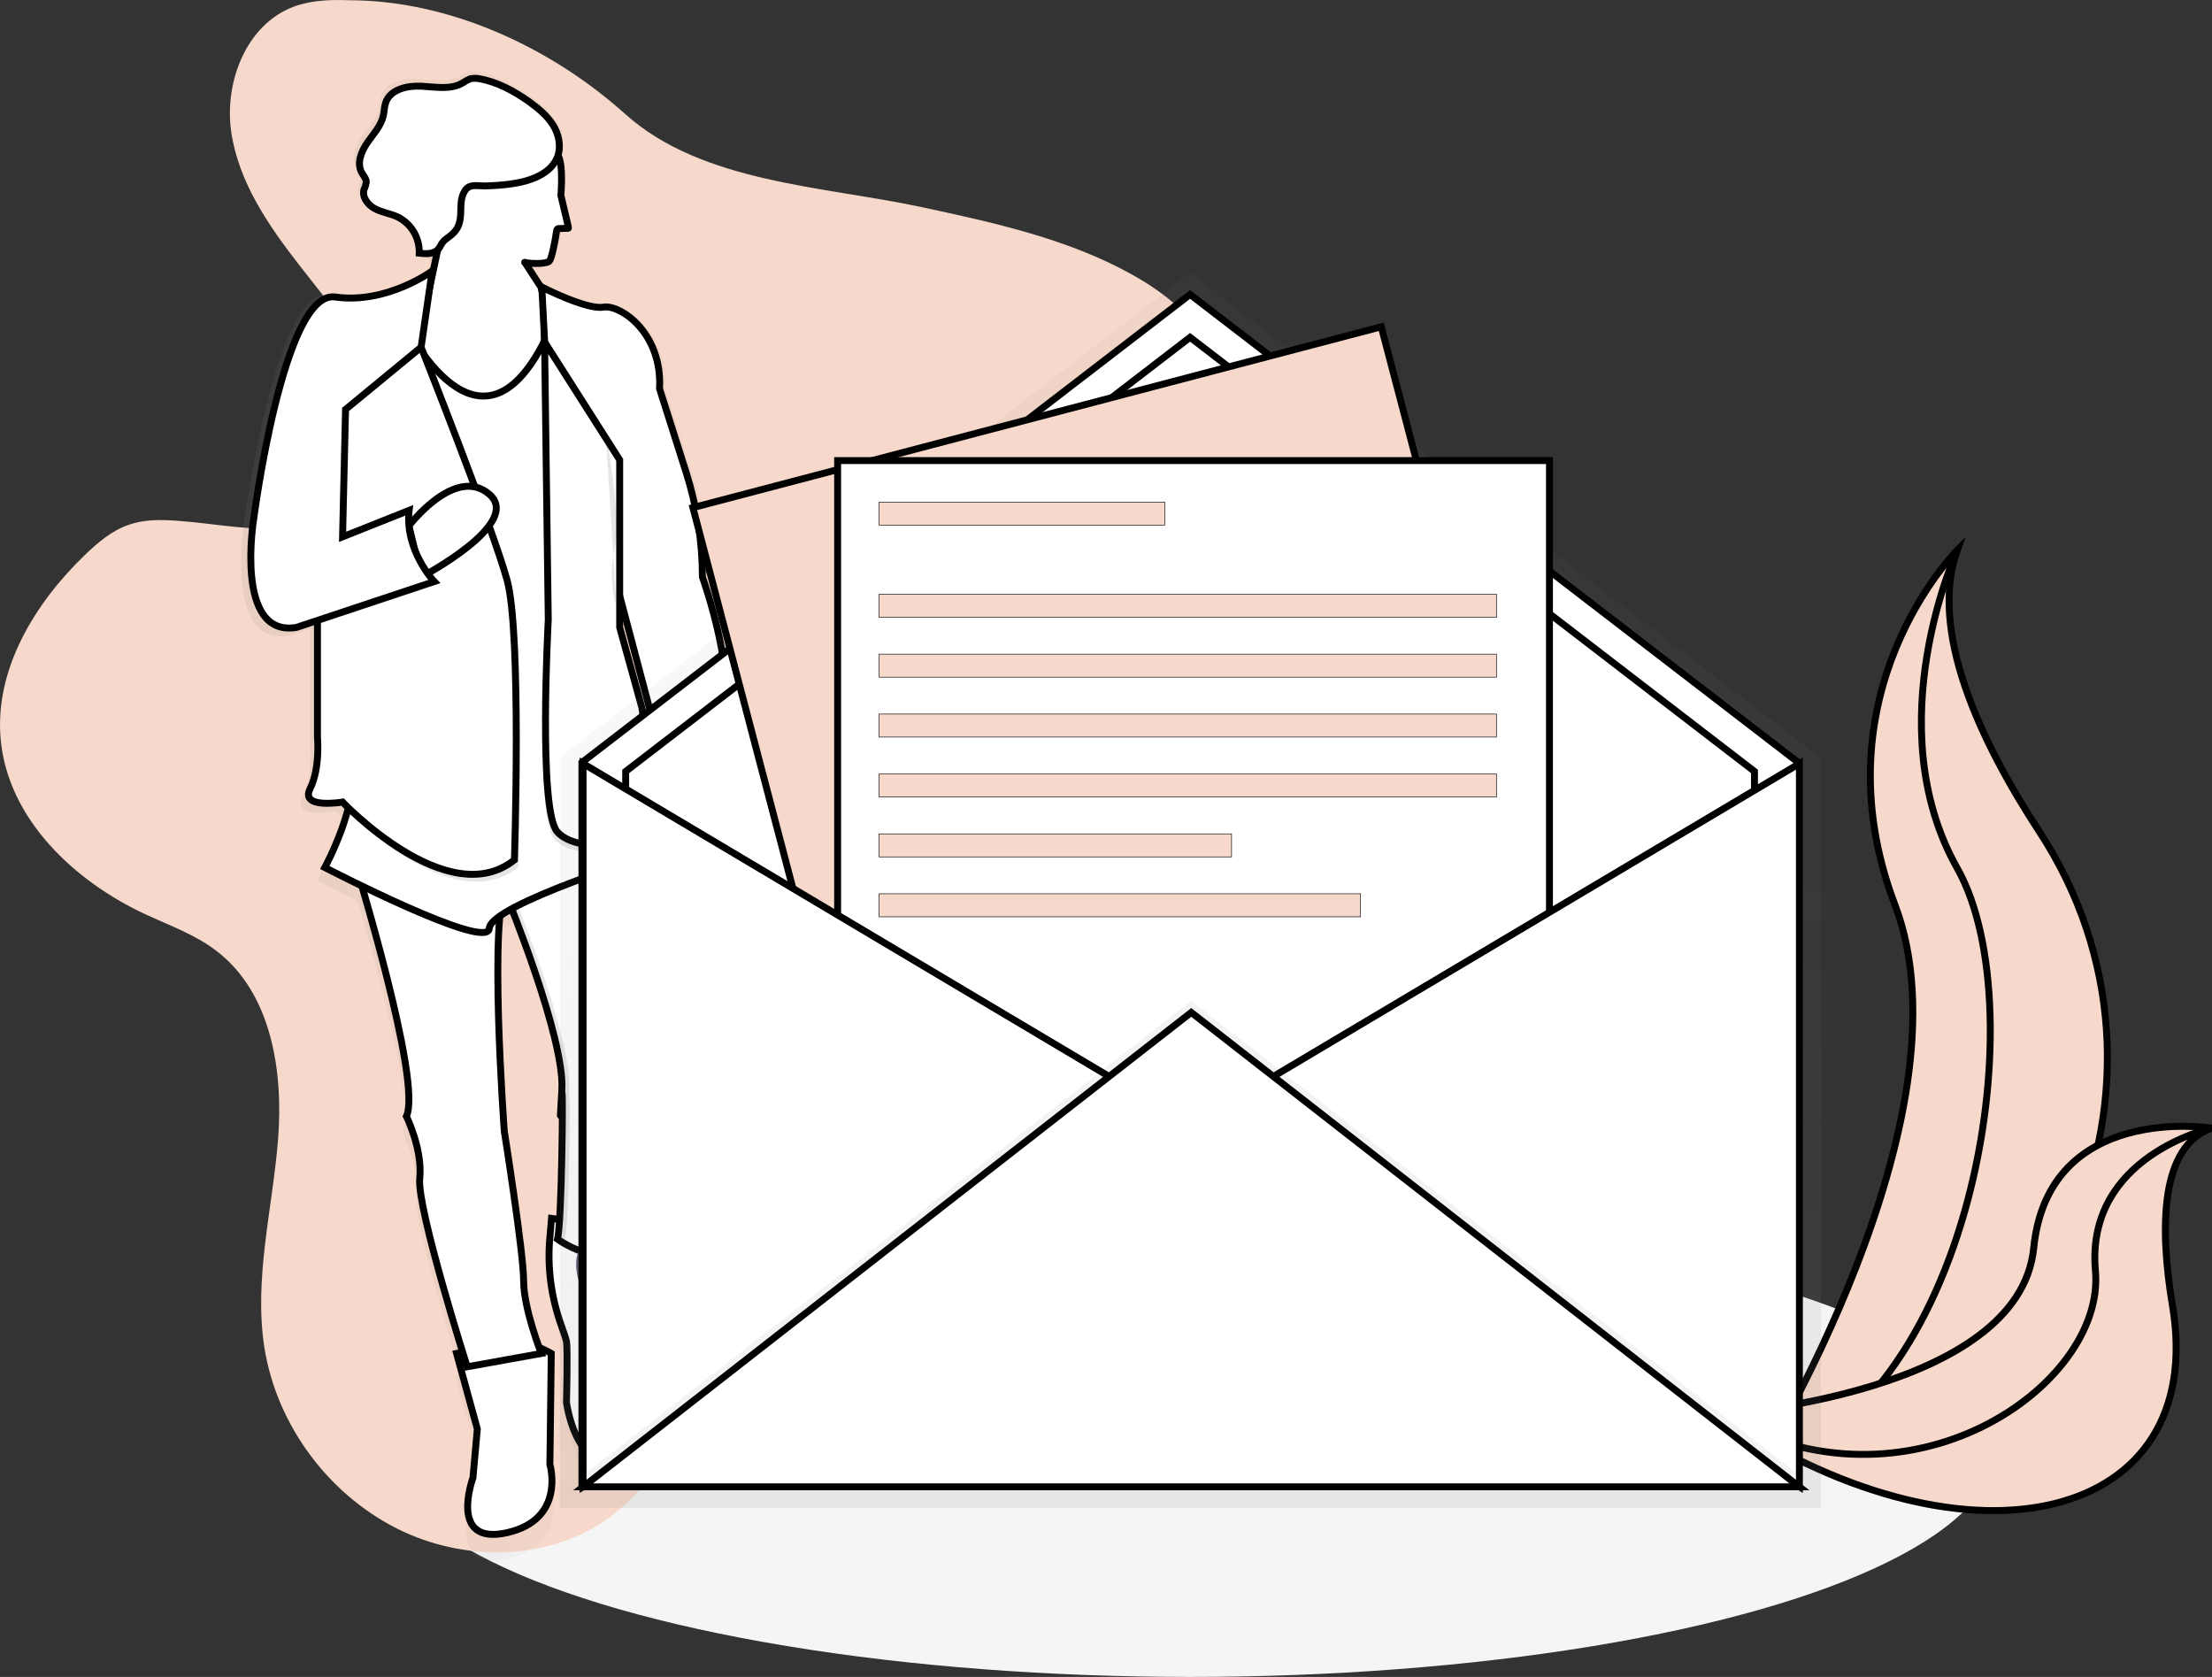<?xml version="1.0" encoding="utf-8"?>
<!-- Generator: Adobe Illustrator 22.1.0, SVG Export Plug-In . SVG Version: 6.00 Build 0)  -->
<svg version="1.1" id="_x30_8e565a9-d273-44a5-8e62-fb3ff03af726"
	 xmlns="http://www.w3.org/2000/svg" xmlns:xlink="http://www.w3.org/1999/xlink" x="0px" y="0px" viewBox="0 0 960.2 727.8"
	 style="enable-background:new 0 0 960.2 727.8;" xml:space="preserve">
<rect x="0" y="0" width="960.2" height="727.8" fill="#333333" stroke="none"/>
<style type="text/css">
	.st0{fill:#F5F5F5;}
	.st1{fill:#F6D9CA;stroke:#000000;stroke-width:3;stroke-miterlimit:10;}
	.st2{fill:none;stroke:#000000;stroke-width:3;stroke-miterlimit:10;}
	.st3{opacity:0.2;fill:none;stroke:#000000;stroke-width:3;stroke-miterlimit:10;enable-background:new    ;}
	.st4{fill:#F6D9CA;enable-background:new    ;}
	.st5{opacity:0.5;}
	.st6{fill:url(#SVGID_1_);}
	.st7{fill:#FFFFFF;stroke:#000000;stroke-width:3;stroke-miterlimit:10;}
	.st8{opacity:0.1;enable-background:new    ;}
	.st9{opacity:0.1;}
	.st10{fill:#A1616A;}
	.st11{fill:#5A5773;}
	.st12{fill:url(#SVGID_2_);}
	.st13{opacity:5.000000e-02;enable-background:new    ;}
	.st14{fill:#F6D9CA;stroke:#000000;stroke-width:0.25;stroke-miterlimit:10;}
</style>
<title>newsletter</title>
<ellipse class="st0" cx="516.6" cy="627.8" rx="350" ry="100"/>
<path class="st1" d="M849.6,238.8c0,0-62,62-27,154s-60,245-60,245s1-0.2,2.9-0.5C892.8,614.8,956.1,469.2,885.3,361
	C859,320.8,837.3,273.6,849.6,238.8z"/>
<path class="st2" d="M849.6,238.8c0,0-35,76,0,138s6,236-87,261"/>
<path class="st1" d="M960,489.6c0,0-70.8-11.3-77.2,52.1s-136,72.2-136,72.2s0.8,0.6,2.4,1.6c107,70.2,209.3,44.7,193.9-48.5
	C937.3,532.4,937.8,497.5,960,489.6z"/>
<path class="st3" d="M960,489.6c0,0-70.8-11.3-77.2,52.1s-136,72.2-136,72.2s0.8,0.6,2.4,1.6c107,70.2,209.3,44.7,193.9-48.5
	C937.3,532.4,937.8,497.5,960,489.6z"/>
<path class="st2" d="M960,489.6c0,0-54.9,12.1-50.4,62S828,661.4,746.8,613.9"/>
<path class="st4" d="M151.4,0.1c-8.1-0.3-16.3,0-23.9,2.8c-20.6,7.7-30.3,32.8-27.1,54.5s16.2,40.6,29.7,57.9s28.2,34.4,35.6,55
	c3.7,10.3,5.4,21.9,1.7,32.1c-5.8,15.9-23.3,24.7-40.1,26.6s-33.7-1.8-50.5-3c-7.1-0.5-14.3-0.6-21,1.8c-7.3,2.5-13.4,7.7-19,13.1
	C15,261.9-2.5,290.7,0.3,321c3.2,34.3,31.7,61.4,63,75.9c10.4,4.8,21.3,8.7,30.4,15.6c24,18.1,29.4,52.1,27,82.1
	c-2.4,30-10.5,60-6,89.8c5.3,34.6,28.9,65.8,60.7,80.5c28.4,13,63.8,12.2,89-6.2c12.3-9,21.5-21.4,29.6-34.3
	c12.2-19.4,22.1-40.2,29.5-61.9c3.5-10.3,6.8-21.4,15-28.6c5-4.4,11.5-6.9,17.9-8.8c19.3-5.8,39.7-7.4,59.2-12.5
	s39.1-14.7,49.7-31.8c15-24.3,8-55.4,8.1-84c0.1-65.2,39.1-123.5,53.5-187c4.7-20.8,6.5-43.7-4-62.2c-7.1-12.6-19.2-21.6-31.8-28.6
	c-27.8-15.4-59.4-22.3-90.5-29c-43.2-9.3-95.7-10.5-129.2-40.5C239.2,20.6,195.2,0.1,151.4,0.1z"/>
<g class="st5">
	
		<linearGradient id="SVGID_1_" gradientUnits="userSpaceOnUse" x1="224.698" y1="790.111" x2="438.903" y2="790.111" gradientTransform="matrix(1 0 0 1 -120 -436.08)">
		<stop  offset="0" style="stop-color:#808080;stop-opacity:0.25"/>
		<stop  offset="0.54" style="stop-color:#808080;stop-opacity:0.12"/>
		<stop  offset="1" style="stop-color:#808080;stop-opacity:0.1"/>
	</linearGradient>
	<path class="st6" d="M308.1,252.3c0-15.7-2.5-31.3-7.3-46.3l-12-37.2c0-0.6,0-1.2,0-1.8c0.4-23.9-18.2-35.8-25.4-34.5
		c-7.3,1.3-27.7-8.9-27.7-8.9v0.3c-1.4-1.6-2.7-3.3-3.8-5.1c14.6-10.6,17.8-31,7.2-45.6c-0.1-0.2-0.3-0.4-0.5-0.6
		c2.2-1.7,3.9-3.9,4.8-6.5c1.7-4.7,0.4-10-2.3-14.2c-1.1-1.7-2.5-3.3-4-4.8c-2.3-2.3-4.8-4.3-7.5-6.1c-6.7-4.6-14-8.6-22-10
		c-1.4-0.3-2.8-0.3-4.2,0c-1.2,0.5-2.3,1.1-3.4,1.8c-5.5,3.1-12.3,1.8-18.6,1.4s-14,1.4-16,7.4c-0.6,1.8-0.6,3.8-1,5.7
		c-1,4.6-4.5,8.2-7.3,12s-4.8,9-2.5,13.2c0.8,1.4,2,2.7,2,4.3c0,1.1-0.7,2.2-1,3.3c-0.7,2.5,0.6,5,2.6,6.8c0.9,0.9,1.9,1.7,3,2.3
		c3.2,1.6,6.8,2.1,10,3.6c1.6,0.8,3.1,1.8,4.4,3c3.2,3.3,4.9,7.8,4.8,12.4l0.7,0.1c0,0.2,0,0.4,0,0.6c0.7,0.1,1.4,0.1,2.2,0.2
		c1.1,1.7,2.3,3.3,3.6,4.8c-0.2,0.9-0.5,1.7-0.8,2.6c-2.4,1.6-21.6,14.4-43.4,11.4c-23.3-3.3-36.7,98.7-36.7,98.7
		c-0.9,5.8-1.3,11.7-1.3,17.6c-0.1,15,3.1,34.6,20.6,31.7l9.3-3.1v50.5c0,0,1.3,13.8-3.3,23s14.7,5.9,14.7,5.9s0.7,0.8,2.1,2.1
		l-0.4,1.2l0.6,0.6c-2.5,8.7-6,17.1-10.2,25.1l0.5,0.3c-0.4,0.7-0.5,1-0.5,1s7.2,3.7,17.1,8.4c7.9,26.8,25.3,89,19.6,100.8l0.2,0.3
		l0,0c1.1,2.2,7,15.3,5.8,27.3c-1.1,10.7,13.8,59.4,19.3,77.1l-2.6,0.5l9.3,33.6l-2,21.7c0,0-11.3,30.3,15.3,24.3
		s19.3-30.3,19.3-30.3l0.7-49.4c0,0-2.6-1.4-5.7-2.8c-2.2-5.9-6.9-19.8-6.9-29.4c0-12.5-8.7-66.5-8.7-66.5V498v0v-0.1v-0.7v-0.1
		c0-0.7-0.1-1.6-0.2-2.7v-0.1c-1-14.6-4-64.2-1.8-90c1.9-1.3,3.9-2.5,6-3.6c6.5,16.4,23.2,60.7,22.1,79.3c-1.3,23-0.3,4.9,0,2
		c0.1-0.9,0.2,0.2,0.2,2.7c0,0.5,0,1,0,1.5s0,1.1,0,1.7s0,1.3,0,2c0,0.3,0,0.7,0,1.1c0,0.7,0,1.5,0,2.3c0,0.4,0,0.8,0,1.2
		c0,2,0,4.2-0.1,6.5c0,0.5,0,0.9,0,1.4c0,1.4,0,2.8-0.1,4.3c0,2-0.1,3.9-0.1,6c-0.1,4.5-0.2,9-0.4,13.3c0,0.5,0,0.9,0,1.4
		c0,0.9-0.1,1.8-0.1,2.7s-0.1,1.8-0.1,2.6s-0.1,1.7-0.1,2.5c0,0.9-0.1,1.8-0.2,2.7l-3.6-0.5l-0.8,8.3c-1.2,13.2,0.5,26.5,5,39
		c1.2,3.4,2.2,6.3,2.4,7.3c0.7,3.3,0,27,0,27s4,30.9,22.7,25c8.4-2.7,12.5-10.8,14.4-18.9c2.2-9.4,1.4-19.3-2.3-28.3
		c-2.6-6.7-5.4-16-3.5-23.2c3.3-12.5,3.3-30.3,3.3-30.3l-2.1-0.3c0.5-1,1-2,1.4-3c0,0-0.7-45.4,5.3-51.3c3.3-3.3,3-11.1,2-17.5
		c-1.4-9.3-1.8-18.7-1-28c0.4-4.8,1-9,1.7-10.5c1.8-3.5,3.5-38.6-4.3-55.4l1.6-0.5l-0.3-1.2l0.3-0.1c1.2,3.1,2.5,6.2,4,9.2
		c0.4,0.3,0.8,0.5,1.3,0.7c21.6-3.8,22.5-23.9,21.3-34.9c0.9,0.4,1.4,0.7,1.4,0.7l2-29c2-4.6,2.8-10.5,2.8-16.9
		C319.1,282.3,308.1,252.3,308.1,252.3z M284.3,334.7c-1.5-12.6-3.5-24.5-3.5-24.5l-10-35.5v-12.9l15.9,59.2L284.3,334.7z"/>
</g>
<path class="st7" d="M239.4,528.8l-0.7,8.1c-1.2,12.9,0.5,25.9,4.9,38.2c1.2,3.3,2.1,6.1,2.3,7.1c0.6,3.2,0,26.4,0,26.4
	s3.9,30.2,21.9,24.4c8.1-2.6,12-10.5,13.9-18.5c2.1-9.2,1.3-18.9-2.2-27.6c-2.6-6.5-5.2-15.7-3.3-22.7c3.2-12.2,3.2-29.6,3.2-29.6
	L239.4,528.8z"/>
<path class="st7" d="M220.1,389.3c0,0,25.1,61.1,23.8,83.6s-0.3,4.8,0,1.9c0.6-5.2,0,56-1.9,63c0,0,26.4,19.3,36.7-6.4
	c0,0-0.6-44.4,5.1-50.2c3.2-3.2,2.9-10.8,1.9-17.1c-1.4-9-1.7-18.2-1-27.3c0.4-4.7,0.9-8.8,1.6-10.3c1.9-3.9,3.9-47.6-7.7-59.8
	L220.1,389.3z"/>
<path class="st8" d="M245.2,537.8c1.9-7.1,2.5-68.2,1.9-63c-0.3,2.9-1.3,20.6,0-1.9s-23.8-83.6-23.8-83.6l56.1-21.6
	c-0.3-0.3-0.5-0.6-0.8-0.9l-58.5,22.5c0,0,25.1,61.1,23.8,83.6s-0.3,4.8,0,1.9c0.6-5.2,0,56-1.9,63c0,0,10.5,7.7,20.9,6.9
	C253.6,544,245.2,537.8,245.2,537.8z"/>
<path class="st7" d="M198.2,587.4l9,32.8l-1.9,21.2c0,0-10.9,29.6,14.8,23.8s18.6-29.6,18.6-29.6l0.6-48.2c0,0-10.3-5.8-14.8-5.1
	S198.2,587.4,198.2,587.4z"/>
<path class="st7" d="M153.9,373.9c0,0,29.6,95.8,22.5,110.6c0,0,7.1,14.2,5.8,27s20.6,81.7,20.6,81.7l32.2-5.8
	c0,0-7.7-19.3-7.7-31.5s-8.4-65-8.4-65s-7.1-96.5,1.3-106.8L153.9,373.9z"/>
<g class="st9">
	<path d="M217.6,391.9c-5.3,21.8,0.6,102.2,0.6,102.2s8.4,52.7,8.4,65c0,9.3,4.5,22.8,6.6,28.6l1.7-0.3c0,0-7.7-19.3-7.7-31.5
		s-8.4-65-8.4-65S213.4,417.5,217.6,391.9z"/>
	<path d="M176.4,484.5l0.2,0.3c0-0.3,0.1-0.7,0.1-1C176.6,484,176.5,484.3,176.4,484.5z"/>
	<path d="M218.6,387.2c0.3-1.1,0.8-2.2,1.5-3.1l-66.2-10.3c0,0,0.4,1.3,1.1,3.5L218.6,387.2z"/>
</g>
<path class="st10" d="M308.2,339.1c0,0,9.6,36-19.3,41.2c-0.5-0.1-0.9-0.3-1.3-0.6c0,0-16.7-32.8-3.9-45.7L308.2,339.1z"/>
<path class="st8" d="M175.7,141.7c0,0,32.8,68.2,62.4,3.9L283.8,372c0,0-70.8,21.9-71.4,32.2c-0.6,10.3-71.4-26.4-71.4-26.4
	s15.4-28.3,11.6-45.7C148.7,314.7,175.7,141.7,175.7,141.7z"/>
<path class="st7" d="M246.7,98.4l-3.2-13.5v-0.3c0.5-7.5,0.4-14.3-1.2-17c-2.1-3.6-7.6-6.2-9.7-7.1c-3.8-1.7-10.3-3.3-15-3.2
	c-6.3,0-20.1,1.8-24.6,6.4c-3.5,3.7-6.4,14.6-6.3,19.8c0.1,5.2,4,18.1,4.4,19.4v0.3l-11,51.9c7.3,2.8,18.3,24.2,25.8,26.8
	c0.5,0.2,10.4-1.3,10.8-1c-1.9,50.5,45.6-24,46.2-24c2.7-1.2-30.8-30.9-27.7-31.7l-7.3-11.2c0-0.4-0.4-0.1,0,0
	c2.6,0.4,8.9,0.7,10.5-0.6c0.8-0.6,2.2-6.3,3.3-13.6c0.1-0.3,0.4-0.6,0.7-0.6l4.1-0.1C246.9,99.1,246.8,98.8,246.7,98.4z"/>
<path class="st7" d="M175.7,140.4c0,0,32.8,68.2,62.4,3.9l45.7,226.4c0,0-70.8,21.9-71.4,32.2c-0.6,10.3-71.4-26.4-71.4-26.4
	s15.4-28.3,11.6-45.7C148.7,313.4,175.7,140.4,175.7,140.4z"/>
<path class="st11" d="M251.6,557.1c0,0-7.7-19.9,11.6-20.6s9.6,18,9.6,18L251.6,557.1z"/>
<path class="st8" d="M235.2,125.9c0,0,19.6,10,26.7,8.7c7.1-1.3,25.7,10.9,24.4,35.4l11.6,36.5c4.6,14.6,7,29.9,7,45.2l0,0
	c0,0,16.7,46.3,7.7,66.9l-1.9,28.3c0,0-14.8-8.4-30.2-5.8l3.9-23.1L267,252.3l-28.9-70.1L235.2,125.9z"/>
<path class="st7" d="M235.2,124.6c0,0,19.6,10,26.7,8.7c7.1-1.3,25.7,10.9,24.4,35.4l11.6,36.5c4.6,14.6,7,29.9,7,45.2l0,0
	c0,0,16.7,46.3,7.7,66.9l-1.9,28.3c0,0-14.8-8.4-30.2-5.8l3.9-23.1L267,251l-28.9-70.1L235.2,124.6z"/>
<path class="st8" d="M267.7,202.8v72.7l9.6,34.7c0,0,6.4,37.9,4.5,49.5s-32.8,14.2-41.2,4.5c-8.4-9.6-3.9-92-3.9-92l-1.6-120.5
	l1.3-3.9L267.7,202.8z"/>
<path class="st7" d="M269,199.6v72.7l9.6,34.7c0,0,6.4,37.9,4.5,49.5s-32.8,14.2-41.2,4.5c-8.4-9.6-3.9-92-3.9-92l-1.6-120.6
	L269,199.6z"/>
<path class="st8" d="M139.4,260l20.6,64l-9.6,27.3c0,0,45.7,48.2,74.6,25.1c0,0,3.2-98.4-3.2-121.5s-37.3-101-37.3-101l-6.4-20.5
	L144,152.7L139.4,260z"/>
<path class="st7" d="M137.8,256.8v63c0,0,1.3,13.5-3.2,22.5s14.1,5.8,14.1,5.8s45.7,48.2,74.6,25.1c0,0,3.2-98.4-3.2-121.5
	s-37.3-101-37.3-101l-6.4-20.6l-34.1,19.3L137.8,256.8z"/>
<path class="st8" d="M187.6,118.9c0,0-19.6,14.5-42.1,11.3s-35.4,96.5-35.4,96.5s-8.4,51.4,18.6,46.9l59.8-19.9
	c0,0-12.9-13.5-10.9-30.9l-28.9,11.6L150,179L187.6,118.9z"/>
<path class="st8" d="M111.4,225.3c0,0-8.4,51.4,18.6,46.9l59.8-19.9c0,0-12.9-13.5-10.9-30.9L150,233L111.4,225.3z"/>
<path class="st7" d="M177.5,228.2c0,0,20.1-26.4,34.9-13.7s-29.5,35.9-29.5,35.9L177.5,228.2z"/>
<path class="st7" d="M187.6,117.6c0,0-19.6,14.5-42.1,11.3s-35.4,96.5-35.4,96.5s-8.4,51.4,18.6,46.9l59.8-19.9
	c0,0-12.9-13.5-10.9-30.9L148.7,233l1.3-55.3l32.8-27L187.6,117.6z"/>
<path class="st8" d="M224.6,80.1c7.5-1.3,15.7-4.6,18.2-11.7c1.6-4.6,0.4-9.8-2.2-13.8s-6.5-7.2-10.4-10c-6.4-4.5-13.5-8.4-21.3-9.8
	c-1.3-0.3-2.7-0.3-4.1,0c-1.2,0.5-2.3,1.1-3.3,1.8c-5.3,3.1-11.9,1.7-18,1.4s-13.5,1.4-15.4,7.2c-0.6,1.8-0.6,3.7-1,5.6
	c-1,4.5-4.4,8-7,11.8s-4.6,8.8-2.4,12.9c0.8,1.4,2,2.6,2,4.2c-0.2,1.1-0.5,2.2-1,3.2c-0.9,3.3,1.7,6.7,4.8,8.3s6.6,2.1,9.7,3.5
	c6,2.9,9.7,9.1,9.5,15.7c2.8,0.3,6.1,0.5,8.1-1.6c0.9-0.9,1.3-2.2,2.1-3.2c1-1.3,2.6-2.1,3.8-3.2c6.7-5.5,2-13.2,5.8-19.1
	c2-3.1,5.2-2.1,8.4-2.1C215.4,81.2,220,80.9,224.6,80.1z"/>
<path class="st7" d="M223.9,79.5c7.5-1.3,15.7-4.6,18.2-11.7c1.6-4.6,0.4-9.8-2.2-13.8s-6.5-7.2-10.4-10c-6.4-4.5-13.5-8.4-21.3-9.8
	c-1.3-0.3-2.7-0.3-4.1,0c-1.2,0.5-2.3,1.1-3.3,1.8c-5.3,3.1-11.9,1.7-18,1.4s-13.5,1.4-15.4,7.2c-0.6,1.8-0.6,3.7-1,5.6
	c-1,4.5-4.4,8-7,11.8s-4.6,8.8-2.4,12.9c0.8,1.4,2,2.6,2,4.2c-0.2,1.1-0.5,2.2-1,3.2c-0.9,3.3,1.7,6.7,4.8,8.3s6.6,2.1,9.7,3.5
	c6,2.9,9.7,9.1,9.5,15.8c2.8,0.3,6.1,0.5,8.1-1.6c0.9-0.9,1.3-2.2,2.1-3.2c1-1.3,2.6-2.1,3.8-3.2c6.7-5.5,2-13.2,5.8-19.1
	c2-3.1,5.2-2.1,8.4-2.1C214.7,80.6,219.4,80.3,223.9,79.5z"/>
<path class="st8" d="M262.9,187.7c0,0,7.1,36.7,3.9,50.8c-2,8.2-1.7,16.8,0.8,24.9"/>
<path class="st8" d="M148.6,203.1c0,0-3.1,24.4,2,29.6"/>
<path d="M328.1,504.3c0.8,0,1.5-0.7,1.5-1.5s-0.7-1.5-1.5-1.5s-1.5,0.7-1.5,1.5S327.3,504.3,328.1,504.3L328.1,504.3z"/>
<g class="st5">
	
		<linearGradient id="SVGID_2_" gradientUnits="userSpaceOnUse" x1="636.8" y1="1090.48" x2="636.8" y2="554.755" gradientTransform="matrix(1 0 0 1 -120 -436.08)">
		<stop  offset="0" style="stop-color:#808080;stop-opacity:0.25"/>
		<stop  offset="0.54" style="stop-color:#808080;stop-opacity:0.12"/>
		<stop  offset="1" style="stop-color:#808080;stop-opacity:0.1"/>
	</linearGradient>
	<path class="st12" d="M790,329.5v-0.8L517.2,118.9c-0.4-0.3-0.8-0.3-1.2,0L243.1,328.7v325.2h0.5v0.5h546.9V329.2L790,329.5z"/>
</g>
<polygon class="st7" points="780.6,644.8 252.6,644.8 252.6,330.9 516.6,127.8 780.6,330.9 "/>
<polygon class="st7" points="761.6,626.2 271.6,626.2 271.6,334.8 516.6,146.4 761.6,334.8 "/>
<rect x="345.6" y="174.9" transform="matrix(0.967 -0.254 0.254 0.967 -77.834 138.97)" class="st1" width="309" height="393"/>
<rect x="363.6" y="199.9" class="st7" width="309" height="393"/>
<polygon class="st13" points="255.1,331.4 519.1,488.4 255.1,645.3 "/>
<polygon class="st7" points="253.1,331.4 517.1,488.4 253.1,645.3 "/>
<polygon class="st13" points="779.1,331.4 515.1,488.4 779.1,645.3 "/>
<polygon class="st7" points="781.1,331.4 517.1,488.4 781.1,645.3 "/>
<polygon class="st13" points="253.1,640.3 517.1,434.4 781.1,640.3 "/>
<polygon class="st7" points="253.1,645.3 517.1,439.4 781.1,645.3 "/>
<rect x="381.6" y="217.9" class="st14" width="124" height="10"/>
<rect x="381.6" y="257.9" class="st14" width="268" height="10"/>
<rect x="381.6" y="283.9" class="st14" width="268" height="10"/>
<rect x="381.6" y="309.9" class="st14" width="268" height="10"/>
<rect x="381.6" y="335.9" class="st14" width="268" height="10"/>
<rect x="381.6" y="361.9" class="st14" width="153" height="10"/>
<rect x="381.6" y="387.9" class="st14" width="209" height="10"/>
</svg>
